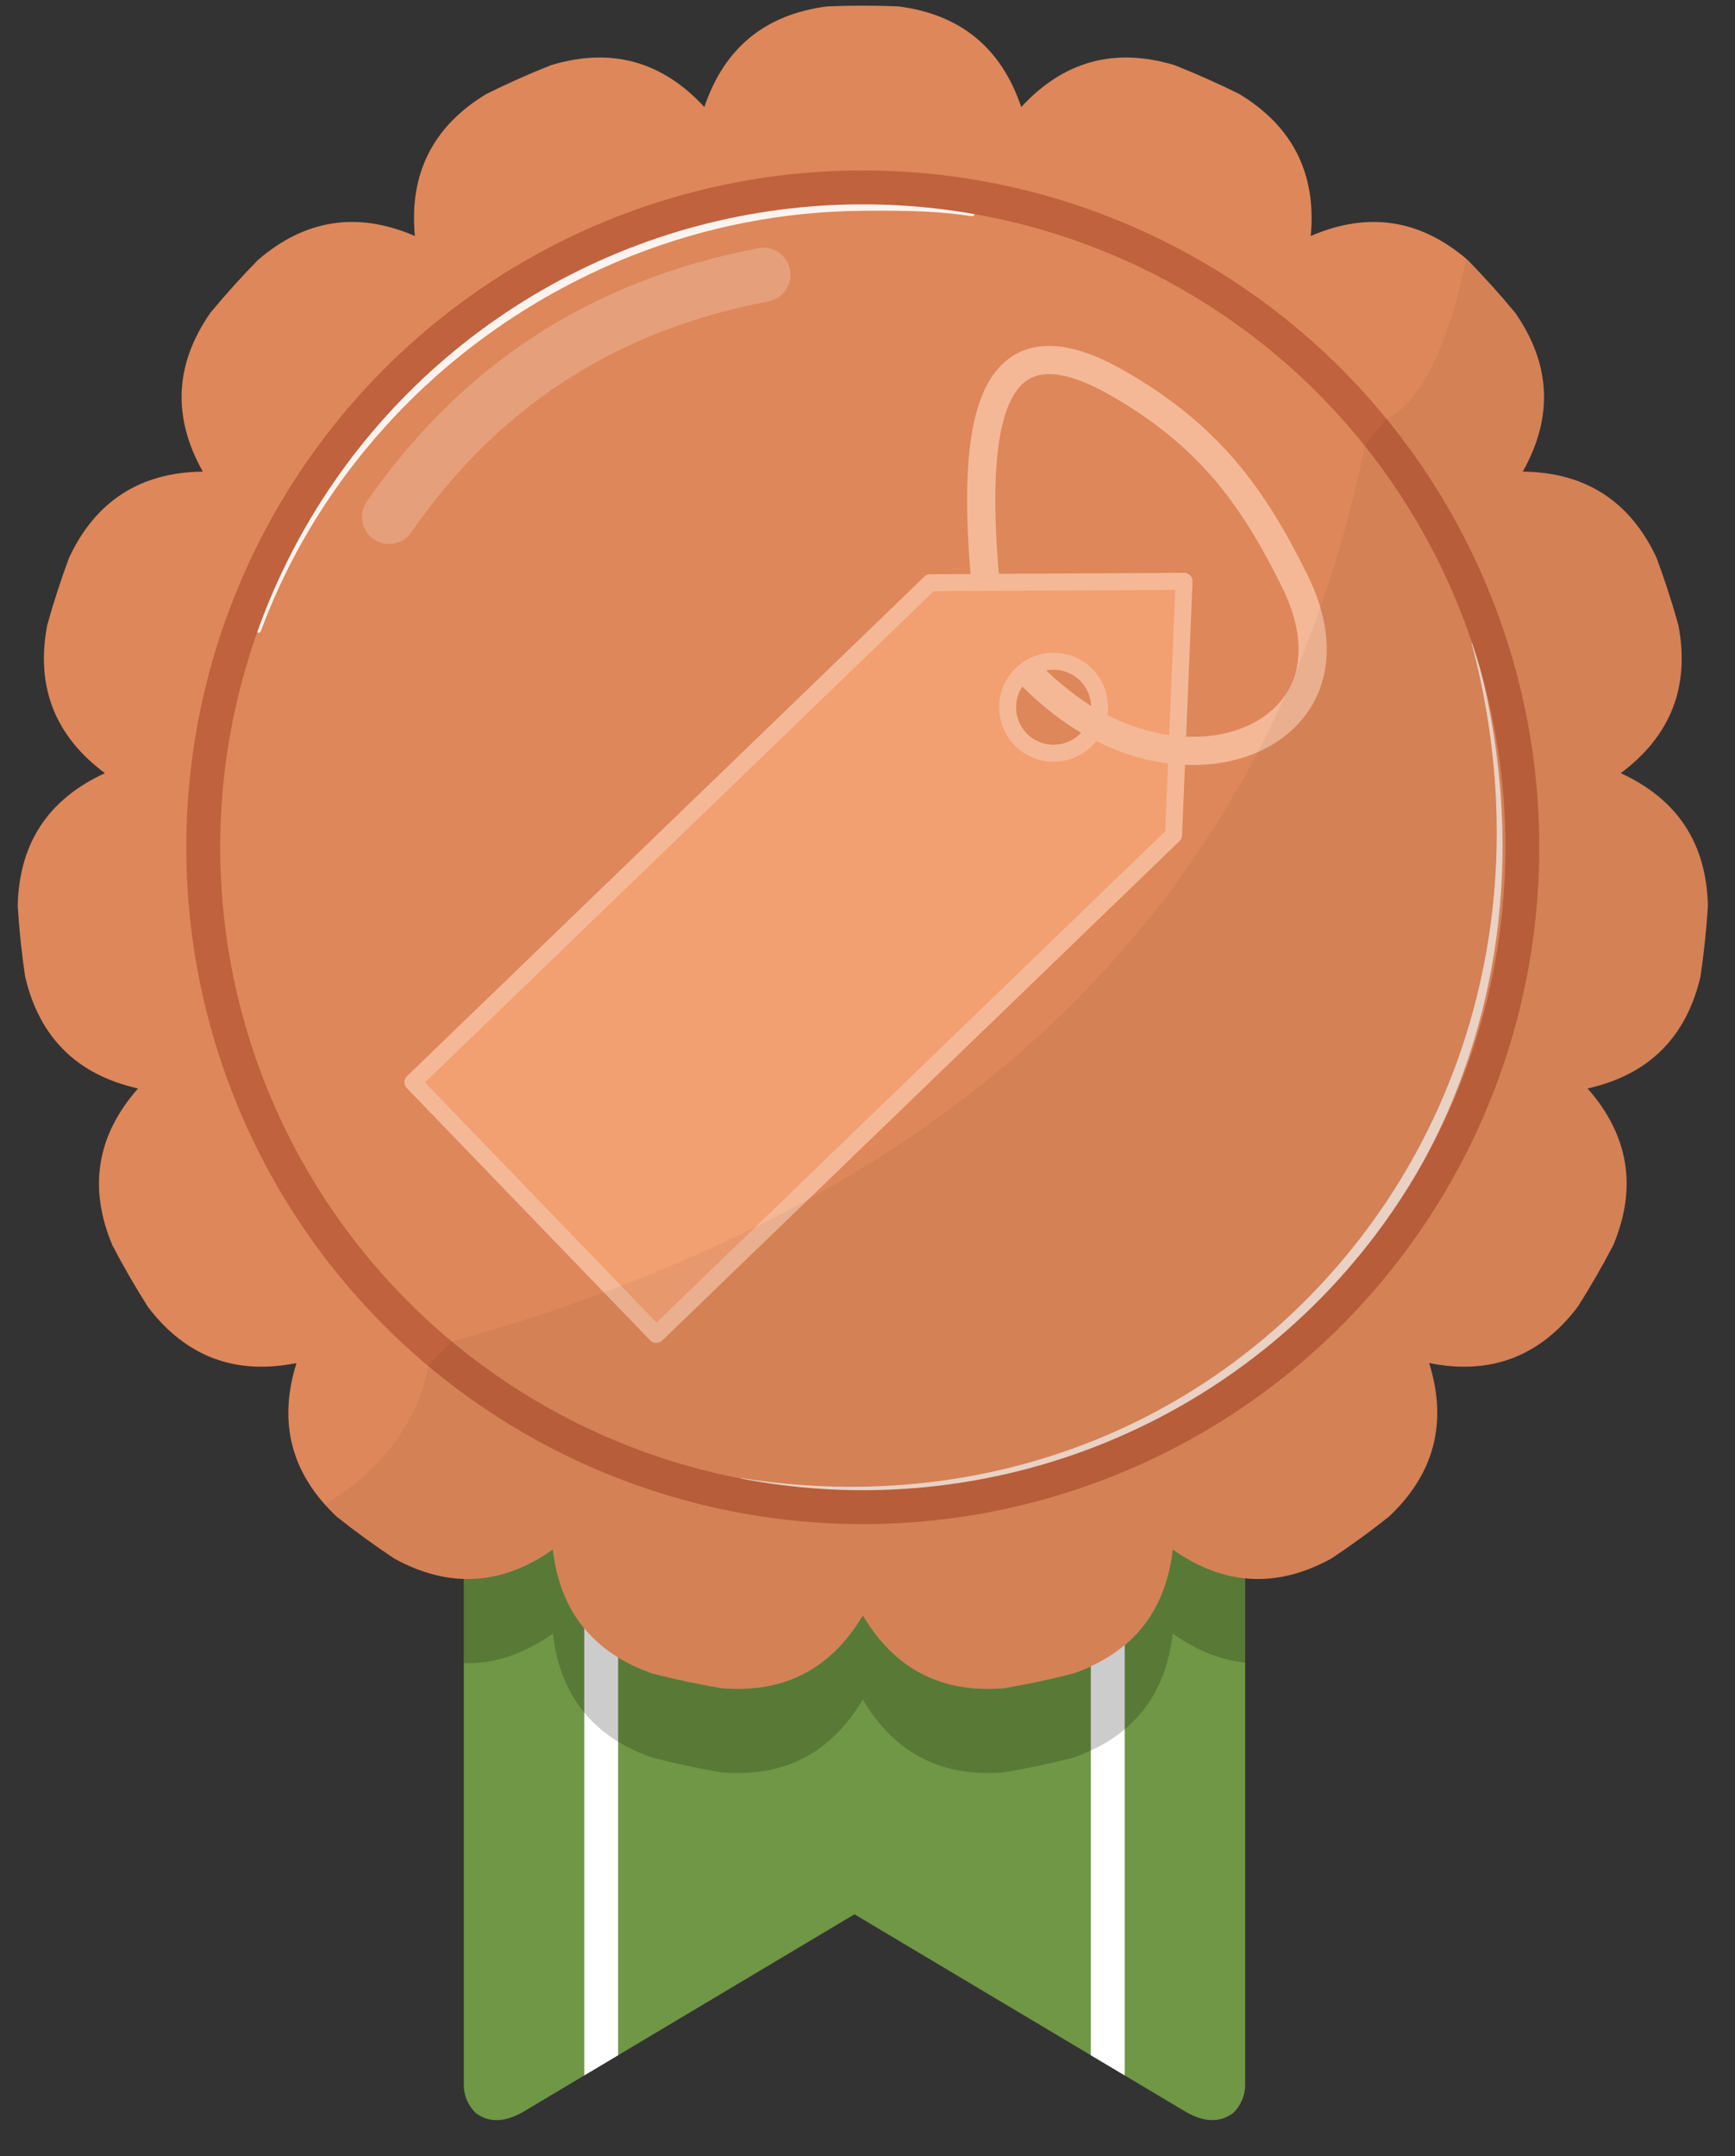 <?xml version="1.0" encoding="UTF-8" standalone="no"?><!DOCTYPE svg PUBLIC "-//W3C//DTD SVG 1.1//EN" "http://www.w3.org/Graphics/SVG/1.1/DTD/svg11.dtd"><svg width="100%" height="100%" viewBox="0 0 128 159" version="1.1" xmlns="http://www.w3.org/2000/svg" xmlns:xlink="http://www.w3.org/1999/xlink" xml:space="preserve" xmlns:serif="http://www.serif.com/" style="fill-rule:evenodd;clip-rule:evenodd;stroke-linecap:round;stroke-linejoin:round;stroke-miterlimit:1.5;"><rect x="0" y="0" width="128" height="159" fill="#333333" stroke="none"/><rect id="BronzeV-3" x="1.307" y="0.417" width="124.692" height="155.914" style="fill:none;"/><clipPath id="_clip1"><rect x="1.307" y="0.417" width="124.692" height="155.914"/></clipPath><g clip-path="url(#_clip1)"><g id="Bronze"><path d="M35.106,155.813c-0.548,-0.525 -0.89,-1.264 -0.89,-2.081l0,-52.473c20.133,13.42 39.341,13.583 57.645,0.796l0,51.677c0,0.818 -0.342,1.557 -0.89,2.082c-0.93,0.689 -2.071,0.717 -3.479,-0.087l-24.453,-14.573l-24.463,14.58c-1.405,0.798 -2.543,0.768 -3.47,0.079Z" style="fill:#6f9745;"/><clipPath id="_clip2"><path d="M35.106,155.813c-0.548,-0.525 -0.89,-1.264 -0.89,-2.081l0,-52.473c20.133,13.42 39.341,13.583 57.645,0.796l0,51.677c0,0.818 -0.342,1.557 -0.89,2.082c-0.93,0.689 -2.071,0.717 -3.479,-0.087l-24.453,-14.573l-24.463,14.58c-1.405,0.798 -2.543,0.768 -3.47,0.079Z"/></clipPath><g clip-path="url(#_clip2)"><g><path d="M44.353,113.879l0,40.332" style="fill:none;stroke:#fff;stroke-width:2.5px;"/><path d="M81.725,113.879l-0,40.332" style="fill:none;stroke:#fff;stroke-width:2.5px;"/></g><path d="M34.216,116.336c2.234,0.161 4.425,-0.566 6.57,-2.088c0.533,4.581 2.977,7.629 7.332,9.145c1.69,0.434 3.397,0.797 5.118,1.088c4.595,0.386 8.067,-1.405 10.417,-5.372c2.351,3.967 5.823,5.758 10.418,5.372c1.721,-0.291 3.428,-0.654 5.118,-1.088c4.355,-1.516 6.799,-4.564 7.332,-9.145c1.748,1.241 3.526,1.953 5.34,2.082l0,6.26c-1.81,-0.182 -3.59,-0.895 -5.34,-2.136c-0.533,4.58 -2.977,7.628 -7.332,9.145c-1.69,0.434 -3.397,0.797 -5.118,1.088c-4.595,0.385 -8.067,-1.405 -10.418,-5.373c-2.35,3.968 -5.822,5.758 -10.417,5.373c-1.721,-0.291 -3.428,-0.654 -5.118,-1.088c-4.355,-1.517 -6.799,-4.565 -7.332,-9.145c-2.145,1.521 -4.335,2.248 -6.57,2.18l0,-6.298Z" style="fill-opacity:0.2;"/></g><path d="M66.269,0.472c-1.743,-0.073 -3.488,-0.073 -5.231,-0c-4.575,0.578 -7.6,3.051 -9.074,7.421c-3.124,-3.392 -6.893,-4.422 -11.307,-3.089c-1.622,0.642 -3.217,1.352 -4.78,2.128c-3.944,2.389 -5.701,5.879 -5.27,10.47c-4.234,-1.829 -8.096,-1.236 -11.586,1.777c-1.221,1.247 -2.389,2.544 -3.501,3.888c-2.632,3.787 -2.817,7.689 -0.557,11.708c-4.611,0.052 -7.898,2.164 -9.861,6.336c-0.608,1.636 -1.148,3.296 -1.617,4.976c-0.864,4.53 0.554,8.171 4.254,10.923c-4.191,1.922 -6.335,5.189 -6.432,9.799c0.11,1.741 0.292,3.477 0.547,5.203c1.053,4.49 3.829,7.239 8.329,8.248c-3.047,3.461 -3.677,7.318 -1.89,11.568c0.808,1.547 1.681,3.058 2.616,4.531c2.788,3.673 6.442,5.056 10.963,4.148c-1.376,4.401 -0.383,8.18 2.979,11.336c1.367,1.084 2.779,2.11 4.232,3.076c4.041,2.221 7.942,1.998 11.703,-0.671c0.533,4.581 2.977,7.629 7.332,9.145c1.69,0.434 3.397,0.797 5.118,1.088c4.595,0.386 8.067,-1.405 10.417,-5.372c2.351,3.967 5.823,5.758 10.418,5.372c1.721,-0.291 3.428,-0.654 5.118,-1.088c4.355,-1.516 6.799,-4.564 7.332,-9.145c3.761,2.669 7.662,2.892 11.703,0.671c1.453,-0.966 2.865,-1.992 4.232,-3.076c3.362,-3.156 4.355,-6.935 2.979,-11.336c4.521,0.908 8.175,-0.475 10.963,-4.148c0.935,-1.473 1.808,-2.984 2.616,-4.531c1.787,-4.25 1.157,-8.107 -1.89,-11.568c4.5,-1.009 7.276,-3.758 8.329,-8.248c0.255,-1.726 0.437,-3.462 0.547,-5.203c-0.097,-4.61 -2.241,-7.877 -6.432,-9.799c3.7,-2.752 5.118,-6.393 4.254,-10.923c-0.469,-1.68 -1.009,-3.34 -1.617,-4.976c-1.963,-4.172 -5.251,-6.284 -9.861,-6.336c2.26,-4.019 2.075,-7.921 -0.557,-11.708c-1.112,-1.344 -2.28,-2.641 -3.501,-3.888c-3.49,-3.013 -7.352,-3.606 -11.586,-1.777c0.431,-4.591 -1.326,-8.081 -5.27,-10.47c-1.563,-0.776 -3.158,-1.486 -4.78,-2.128c-4.414,-1.333 -8.183,-0.303 -11.307,3.089c-1.474,-4.37 -4.499,-6.843 -9.074,-7.421Z" style="fill:#de875a;"/><clipPath id="_clip3"><path d="M66.269,0.472c-1.743,-0.073 -3.488,-0.073 -5.231,-0c-4.575,0.578 -7.6,3.051 -9.074,7.421c-3.124,-3.392 -6.893,-4.422 -11.307,-3.089c-1.622,0.642 -3.217,1.352 -4.78,2.128c-3.944,2.389 -5.701,5.879 -5.27,10.47c-4.234,-1.829 -8.096,-1.236 -11.586,1.777c-1.221,1.247 -2.389,2.544 -3.501,3.888c-2.632,3.787 -2.817,7.689 -0.557,11.708c-4.611,0.052 -7.898,2.164 -9.861,6.336c-0.608,1.636 -1.148,3.296 -1.617,4.976c-0.864,4.53 0.554,8.171 4.254,10.923c-4.191,1.922 -6.335,5.189 -6.432,9.799c0.11,1.741 0.292,3.477 0.547,5.203c1.053,4.49 3.829,7.239 8.329,8.248c-3.047,3.461 -3.677,7.318 -1.89,11.568c0.808,1.547 1.681,3.058 2.616,4.531c2.788,3.673 6.442,5.056 10.963,4.148c-1.376,4.401 -0.383,8.18 2.979,11.336c1.367,1.084 2.779,2.11 4.232,3.076c4.041,2.221 7.942,1.998 11.703,-0.671c0.533,4.581 2.977,7.629 7.332,9.145c1.69,0.434 3.397,0.797 5.118,1.088c4.595,0.386 8.067,-1.405 10.417,-5.372c2.351,3.967 5.823,5.758 10.418,5.372c1.721,-0.291 3.428,-0.654 5.118,-1.088c4.355,-1.516 6.799,-4.564 7.332,-9.145c3.761,2.669 7.662,2.892 11.703,0.671c1.453,-0.966 2.865,-1.992 4.232,-3.076c3.362,-3.156 4.355,-6.935 2.979,-11.336c4.521,0.908 8.175,-0.475 10.963,-4.148c0.935,-1.473 1.808,-2.984 2.616,-4.531c1.787,-4.25 1.157,-8.107 -1.89,-11.568c4.5,-1.009 7.276,-3.758 8.329,-8.248c0.255,-1.726 0.437,-3.462 0.547,-5.203c-0.097,-4.61 -2.241,-7.877 -6.432,-9.799c3.7,-2.752 5.118,-6.393 4.254,-10.923c-0.469,-1.68 -1.009,-3.34 -1.617,-4.976c-1.963,-4.172 -5.251,-6.284 -9.861,-6.336c2.26,-4.019 2.075,-7.921 -0.557,-11.708c-1.112,-1.344 -2.28,-2.641 -3.501,-3.888c-3.49,-3.013 -7.352,-3.606 -11.586,-1.777c0.431,-4.591 -1.326,-8.081 -5.27,-10.47c-1.563,-0.776 -3.158,-1.486 -4.78,-2.128c-4.414,-1.333 -8.183,-0.303 -11.307,3.089c-1.474,-4.37 -4.499,-6.843 -9.074,-7.421Z"/></clipPath><g clip-path="url(#_clip3)"><path d="M108.578,47.465c1.041,3.933 1.622,7.813 1.792,11.596c0.276,6.095 -0.532,11.936 -2.241,17.346c-1.191,3.769 -2.82,7.327 -4.831,10.615c-1.36,2.224 -2.896,4.323 -4.585,6.283c-1.696,1.968 -3.548,3.795 -5.542,5.458c-2.975,2.483 -6.265,4.604 -9.816,6.294c-3.469,1.65 -7.184,2.892 -11.094,3.661c-5.51,1.085 -11.403,1.239 -17.53,0.277c-0.036,-0.006 -0.07,0.018 -0.075,0.054c-0.006,0.036 0.018,0.07 0.053,0.075c6.145,1.084 12.077,1.048 17.638,0.052c3.969,-0.71 7.75,-1.908 11.283,-3.53c3.63,-1.666 7.001,-3.779 10.044,-6.274c2.044,-1.676 3.942,-3.523 5.669,-5.523c1.721,-1.993 3.273,-4.138 4.641,-6.411c2.019,-3.354 3.636,-6.988 4.793,-10.831c0.843,-2.798 1.44,-5.707 1.771,-8.703c0.718,-6.509 0.177,-13.421 -1.844,-20.474c-0.01,-0.035 -0.046,-0.056 -0.081,-0.046c-0.035,0.01 -0.055,0.046 -0.045,0.081Z" style="fill:#fff;fill-opacity:0.7;"/><path d="M19.24,46.54c1.689,-4.552 4.079,-8.761 7.022,-12.519c1.774,-2.266 3.751,-4.366 5.902,-6.277c1.43,-1.271 2.937,-2.457 4.512,-3.553c1.568,-1.092 3.202,-2.093 4.897,-2.999c1.682,-0.899 3.423,-1.703 5.216,-2.403c5.239,-2.045 10.924,-3.2 16.864,-3.245c1.605,-0.015 3.235,-0.016 4.836,0.071c1.085,0.059 2.157,0.159 3.197,0.325c0.094,0.016 0.184,-0.048 0.2,-0.143c0.016,-0.095 -0.047,-0.185 -0.142,-0.201c-1.049,-0.188 -2.131,-0.312 -3.229,-0.393c-1.608,-0.118 -3.248,-0.145 -4.862,-0.16c-6.02,-0.046 -11.804,1.021 -17.138,3.029c-1.832,0.69 -3.611,1.491 -5.326,2.397c-1.728,0.913 -3.392,1.933 -4.982,3.05c-1.597,1.122 -3.12,2.342 -4.56,3.65c-2.161,1.964 -4.137,4.126 -5.898,6.457c-2.908,3.85 -5.225,8.161 -6.837,12.796c-0.032,0.091 0.015,0.191 0.105,0.223c0.091,0.033 0.19,-0.014 0.223,-0.105Z" style="fill:#fff;fill-opacity:0.9;"/><path d="M28.699,38.118c6.55,-9.428 15.531,-15.554 27.623,-17.857" style="fill:none;stroke:#fff;stroke-opacity:0.2;stroke-width:3.99px;"/><circle cx="63.653" cy="62.475" r="48.658" style="fill:none;stroke:#c0623d;stroke-width:2.5px;"/></g></g><g><path d="M95.53,42.863c-3.033,-6.133 -6.237,-10.681 -13.035,-14.587c-9.034,-5.192 -10.777,1.91 -9.908,13.303c0.365,4.777 2.181,7.476 5.876,10.322" style="fill:none;stroke:#f5b896;stroke-width:2.08px;"/><path d="M87.354,42.863l-0.772,18.708l-38.165,36.831l-17.953,-18.602l38.165,-36.832l18.725,-0.105Zm-7.184,6.933c1.299,1.346 1.261,3.495 -0.086,4.795c-1.347,1.3 -3.496,1.262 -4.796,-0.085c-1.299,-1.347 -1.261,-3.496 0.086,-4.796c1.347,-1.3 3.496,-1.261 4.796,0.086Z" style="fill:#f2a071;stroke:#f5b896;stroke-width:1.25px;stroke-linecap:butt;stroke-miterlimit:2;"/><path d="M78.463,51.901c9.783,7.534 22.532,2.011 17.067,-9.038" style="fill:none;stroke:#f5b896;stroke-width:2.08px;"/></g><path id="schatten" d="M108.165,19.076l0.121,0.103c1.221,1.247 2.389,2.544 3.501,3.888c2.632,3.787 2.817,7.689 0.557,11.708c4.61,0.052 7.898,2.164 9.861,6.336c0.608,1.636 1.148,3.296 1.617,4.976c0.864,4.53 -0.554,8.171 -4.254,10.923c4.191,1.922 6.335,5.189 6.432,9.799c-0.11,1.741 -0.292,3.477 -0.547,5.203c-1.053,4.49 -3.829,7.239 -8.329,8.248c3.047,3.461 3.677,7.318 1.89,11.568c-0.808,1.547 -1.681,3.058 -2.616,4.531c-2.788,3.673 -6.442,5.056 -10.963,4.148c1.376,4.401 0.383,8.18 -2.979,11.336c-1.367,1.084 -2.779,2.11 -4.232,3.076c-4.041,2.221 -7.942,1.998 -11.703,-0.671c-0.533,4.581 -2.977,7.629 -7.332,9.145c-1.69,0.434 -3.397,0.797 -5.118,1.088c-4.595,0.386 -8.067,-1.405 -10.418,-5.372c-2.35,3.967 -5.822,5.758 -10.417,5.372c-1.721,-0.291 -3.428,-0.654 -5.118,-1.088c-4.355,-1.516 -6.799,-4.564 -7.332,-9.145c-3.761,2.669 -7.662,2.892 -11.703,0.671c-1.453,-0.966 -2.865,-1.992 -4.232,-3.076c-0.312,-0.292 -0.603,-0.59 -0.874,-0.894c3.67,-2.26 6.715,-5.537 7.645,-10.285l1.647,-1.716c37.944,-10.583 60.534,-32.553 67.45,-66.146l1.529,-1.916c2.791,-1.178 4.87,-6.412 5.917,-11.81Z" style="fill-opacity:0.05;"/></g></svg>